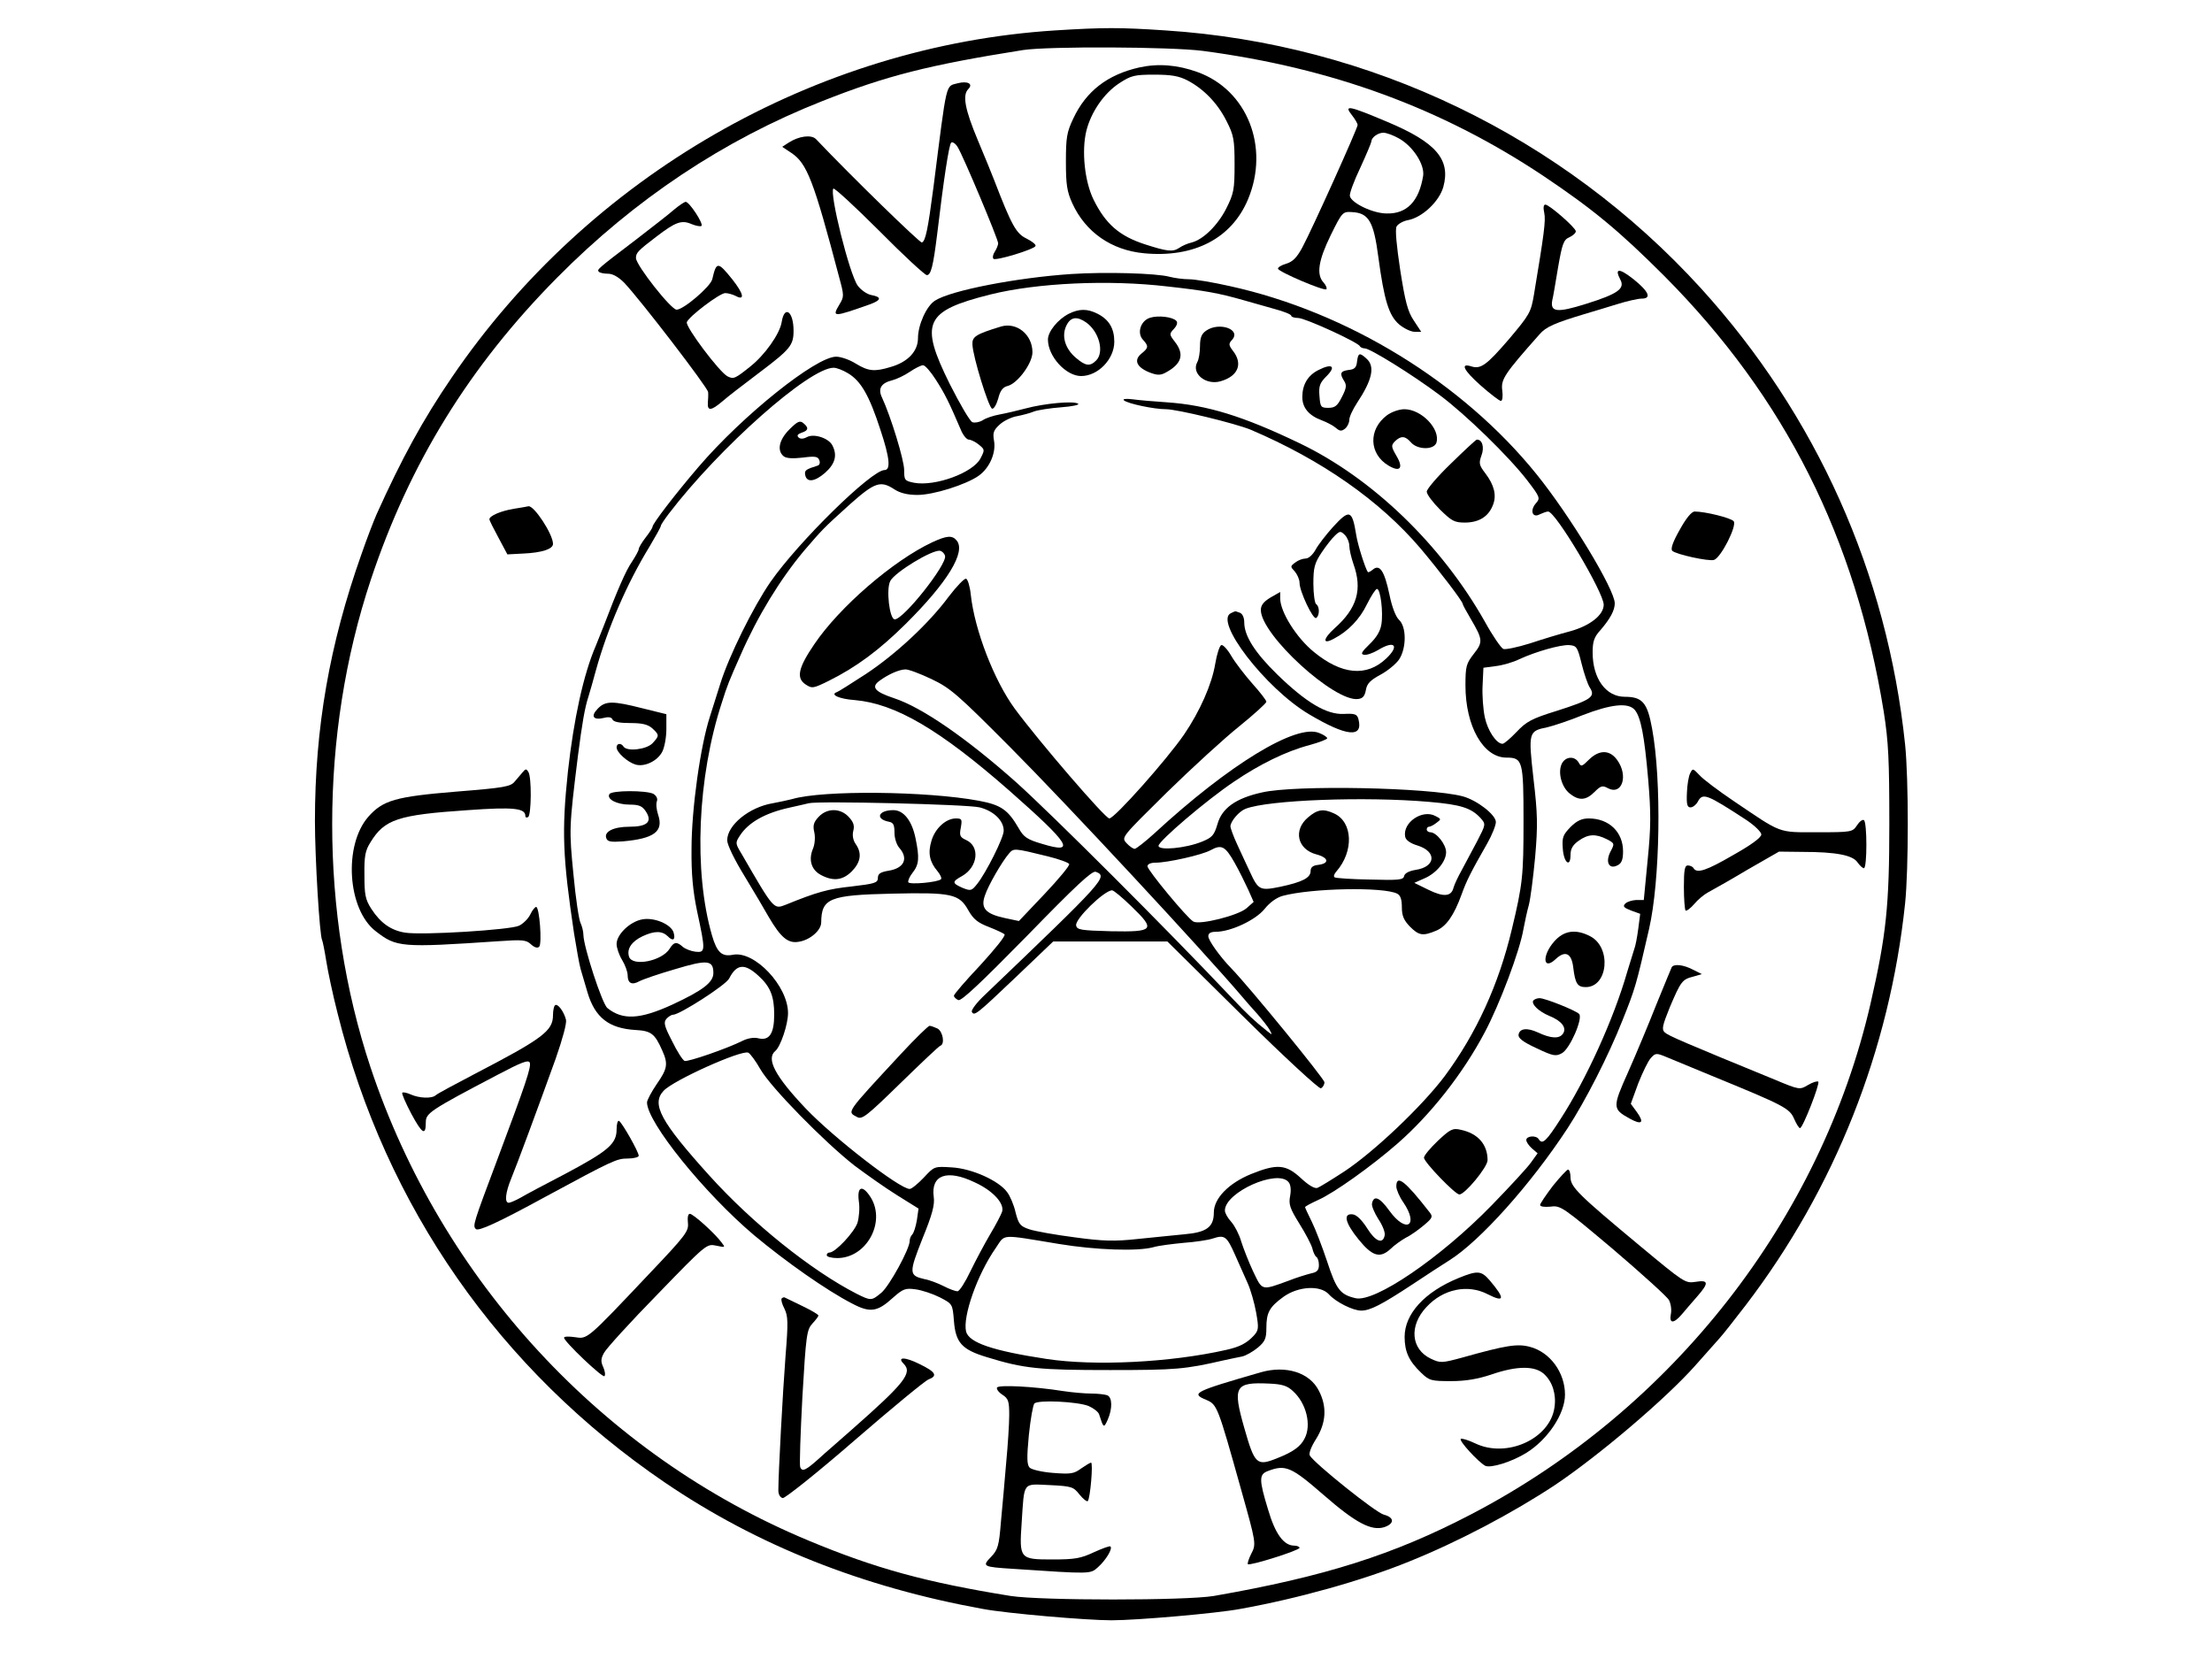 <?xml version="1.0" standalone="no"?>
<!DOCTYPE svg PUBLIC "-//W3C//DTD SVG 20010904//EN"
 "http://www.w3.org/TR/2001/REC-SVG-20010904/DTD/svg10.dtd">
<svg version="1.0" xmlns="http://www.w3.org/2000/svg"
 width="800pt" height="600pt" viewBox="0 0 800 600"
 preserveAspectRatio="xMidYMid meet">
<g transform="translate(0,600) scale(0.1,-0.1)"
fill="#000000" stroke="none">
<path d="M3816 5890 c-866 -55 -1686 -526 -2182 -1255 -104 -152 -181 -293
-272 -495 -11 -25 -36 -90 -55 -145 -115 -325 -168 -626 -168 -965 0 -132 17
-416 26 -430 2 -4 9 -38 15 -76 6 -38 24 -123 41 -189 174 -699 586 -1290
1184 -1697 334 -227 714 -378 1150 -457 85 -16 374 -41 465 -41 91 0 380 25
465 41 207 37 443 103 610 171 177 71 376 176 530 278 159 107 398 310 505
430 36 40 75 85 88 99 13 14 56 69 96 121 322 422 520 922 576 1452 13 125 13
451 0 576 -65 619 -320 1189 -738 1649 -501 550 -1196 885 -1937 933 -165 11
-223 11 -399 0z m534 -74 c468 -62 863 -207 1230 -451 182 -122 277 -201 440
-364 436 -439 691 -946 793 -1576 17 -109 20 -174 20 -405 0 -297 -11 -401
-68 -650 -180 -781 -717 -1468 -1445 -1847 -280 -146 -529 -225 -930 -295
-101 -17 -625 -17 -735 0 -304 49 -488 99 -730 200 -744 309 -1328 941 -1585
1712 -185 557 -185 1204 1 1763 140 421 357 773 674 1093 280 283 603 498 958
638 232 92 386 131 727 185 92 14 533 12 650 -3z"/>
<path d="M4120 5756 c-115 -26 -192 -86 -238 -184 -24 -50 -27 -70 -27 -157 0
-83 4 -108 23 -150 48 -105 142 -170 260 -181 181 -17 317 54 376 196 78 188
-3 394 -182 459 -74 27 -144 32 -212 17z m175 -47 c59 -31 109 -83 141 -147
26 -51 29 -67 29 -157 0 -91 -3 -105 -30 -159 -31 -61 -83 -112 -125 -123 -14
-3 -35 -12 -46 -20 -23 -15 -44 -12 -122 13 -93 30 -143 73 -187 162 -32 65
-44 176 -26 249 17 68 64 136 119 172 43 28 55 31 127 31 62 0 89 -5 120 -21z"/>
<path d="M3464 5699 c-45 -13 -38 17 -88 -376 -20 -153 -29 -196 -42 -200 -7
-2 -250 234 -383 374 -17 17 -62 11 -99 -13 l-23 -15 33 -22 c57 -38 81 -101
173 -450 18 -66 18 -70 1 -98 -28 -47 -24 -47 112 1 40 15 41 26 3 33 -16 3
-38 19 -49 34 -30 42 -103 335 -88 351 4 3 79 -66 166 -153 87 -88 165 -160
172 -160 15 0 23 33 37 145 24 202 43 326 51 334 4 4 15 -2 23 -15 19 -29 147
-334 147 -349 0 -5 -5 -19 -12 -30 -7 -10 -9 -22 -5 -26 8 -8 144 33 152 46 3
5 -12 17 -32 27 -38 18 -54 47 -118 213 -7 19 -34 84 -59 144 -46 110 -56 162
-34 184 19 19 -3 30 -38 21z"/>
<path d="M4889 5584 c12 -15 21 -31 21 -36 0 -12 -164 -376 -200 -443 -20 -37
-35 -52 -59 -59 -17 -5 -30 -13 -29 -18 4 -12 168 -82 175 -74 3 3 -1 14 -10
24 -27 29 -19 80 26 172 41 83 43 85 76 83 61 -3 79 -33 96 -163 21 -156 38
-212 76 -244 17 -14 42 -26 55 -26 l24 0 -27 41 c-22 33 -31 68 -49 183 -13
86 -19 147 -13 157 5 9 24 20 42 23 51 10 112 67 127 120 27 99 -26 161 -202
235 -140 59 -159 63 -129 25z m171 -85 c50 -28 93 -94 87 -135 -15 -92 -59
-138 -132 -136 -50 0 -128 38 -133 63 -2 9 15 55 38 103 22 48 40 91 40 95 0
14 24 31 43 31 11 0 36 -9 57 -21z"/>
<path d="M2438 5242 c-18 -16 -80 -64 -137 -108 -142 -108 -143 -109 -135
-117 4 -4 19 -7 34 -7 16 0 37 -12 57 -32 59 -62 303 -380 304 -396 1 -10 0
-27 -1 -39 -2 -30 12 -29 52 5 18 16 79 63 135 105 111 84 123 98 123 151 0
70 -33 94 -43 31 -7 -43 -61 -119 -114 -161 -55 -44 -60 -46 -82 -35 -30 16
-153 180 -147 196 8 21 119 105 139 105 10 0 27 -5 37 -10 35 -19 30 7 -11 59
-53 66 -58 66 -73 1 -7 -27 -104 -110 -129 -110 -20 0 -147 161 -147 187 0 19
8 27 75 78 68 52 90 60 125 45 17 -7 33 -10 37 -7 8 8 -44 87 -57 87 -5 0 -24
-13 -42 -28z"/>
<path d="M5585 5230 c6 -27 -1 -78 -37 -294 -11 -66 -16 -74 -91 -163 -81 -94
-102 -109 -136 -98 -41 13 -28 -14 34 -69 35 -31 68 -56 73 -56 6 0 8 17 5 39
-5 39 8 59 135 202 23 27 56 41 162 73 30 9 84 25 119 36 35 11 75 20 88 20
37 0 27 25 -29 70 -52 41 -70 41 -48 -1 18 -33 -9 -52 -124 -88 -105 -33 -130
-30 -122 13 3 11 12 65 21 119 15 86 20 100 41 109 13 6 24 16 23 22 -1 13
-96 96 -110 96 -7 0 -8 -12 -4 -30z"/>
<path d="M3875 5009 c-196 -13 -435 -59 -493 -96 -31 -19 -62 -88 -62 -136 0
-47 -36 -86 -98 -104 -59 -18 -81 -16 -127 12 -22 14 -54 25 -71 25 -73 0
-338 -212 -498 -399 -84 -98 -166 -205 -166 -216 0 -4 -11 -21 -25 -39 -14
-18 -25 -37 -25 -42 0 -5 -11 -25 -24 -45 -22 -31 -54 -105 -103 -234 -9 -22
-21 -53 -28 -70 -45 -104 -80 -266 -101 -455 -23 -217 -19 -310 22 -585 9 -55
19 -113 24 -130 5 -16 16 -55 25 -85 27 -90 77 -129 172 -135 58 -3 71 -13 98
-74 22 -49 19 -66 -20 -122 -19 -28 -35 -58 -35 -66 0 -72 208 -329 388 -481
114 -95 260 -198 353 -246 66 -35 92 -31 149 21 36 32 45 35 81 30 23 -3 62
-16 88 -29 46 -24 46 -24 51 -85 6 -79 29 -104 118 -131 136 -42 189 -47 447
-47 238 0 271 3 410 35 22 5 52 11 67 14 14 3 40 18 57 32 26 22 31 33 31 71
0 56 11 76 62 113 53 38 133 43 164 9 25 -28 87 -59 117 -59 32 0 73 21 184
94 51 34 111 73 135 88 110 69 294 274 427 477 64 98 148 262 199 391 46 115
49 125 96 330 40 174 46 536 11 725 -17 94 -35 115 -99 115 -68 0 -116 66
-116 160 0 40 5 56 29 82 35 41 51 71 51 96 0 50 -161 316 -283 467 -267 331
-682 586 -1108 680 -62 14 -128 25 -148 25 -20 0 -52 4 -71 9 -48 13 -233 18
-355 10z m347 -45 c136 -15 185 -24 273 -49 28 -8 78 -22 113 -32 34 -9 62
-20 62 -25 0 -4 11 -8 25 -8 25 0 217 -88 223 -102 2 -4 10 -8 18 -8 19 0 174
-96 271 -169 94 -70 251 -223 317 -309 46 -60 47 -64 31 -82 -23 -26 -13 -55
14 -40 11 5 24 10 30 10 27 0 201 -293 201 -337 0 -37 -49 -76 -121 -96 -35
-9 -101 -29 -146 -44 -45 -14 -88 -23 -96 -20 -8 3 -39 48 -67 99 -157 278
-407 519 -670 645 -204 98 -334 138 -480 148 -47 3 -103 8 -125 11 -24 3 -36
1 -30 -4 14 -12 109 -32 152 -32 40 0 250 -51 306 -74 256 -109 467 -256 615
-430 69 -82 152 -191 152 -200 0 -3 13 -27 29 -54 44 -75 45 -84 11 -127 -27
-35 -30 -44 -30 -114 0 -148 65 -261 148 -261 59 0 62 -11 62 -230 0 -197 -3
-227 -42 -390 -48 -202 -129 -378 -243 -532 -82 -109 -255 -273 -362 -344 -46
-30 -90 -57 -98 -60 -10 -4 -32 9 -60 35 -54 50 -86 53 -180 15 -81 -33 -135
-88 -135 -139 0 -53 -26 -72 -107 -79 -37 -4 -114 -11 -169 -17 -83 -9 -125
-8 -227 6 -70 9 -143 22 -164 29 -33 11 -39 18 -50 61 -6 27 -20 60 -31 74
-30 41 -127 85 -200 89 -63 4 -63 4 -101 -37 -21 -22 -44 -41 -51 -41 -36 0
-275 185 -376 291 -111 117 -144 180 -110 208 19 16 46 96 46 137 0 98 -121
226 -199 211 -40 -8 -58 8 -76 70 -67 231 -53 572 36 843 19 61 27 80 67 170
62 142 143 274 229 377 69 80 66 78 169 171 88 78 109 85 159 52 20 -13 47
-20 83 -20 58 0 175 37 221 69 40 28 64 84 56 127 -5 29 -2 38 21 59 14 13 43
27 63 30 20 4 47 11 61 17 14 5 58 12 98 15 40 3 68 9 61 13 -16 11 -122 1
-189 -17 -30 -8 -73 -18 -95 -22 -22 -4 -50 -13 -61 -21 -12 -7 -28 -10 -37
-7 -9 3 -45 65 -82 138 -110 222 -92 264 147 324 169 42 428 54 640 29z m-837
-338 c32 -50 47 -80 89 -178 8 -21 22 -38 30 -38 7 0 24 -8 36 -18 22 -18 22
-19 6 -50 -27 -52 -164 -102 -240 -88 -34 7 -36 9 -36 46 0 36 -48 193 -80
262 -16 33 -3 53 38 63 15 4 43 17 62 30 19 13 41 24 48 24 7 1 28 -23 47 -53z
m-318 24 c47 -28 77 -81 117 -204 34 -102 38 -146 15 -146 -47 0 -311 -259
-412 -404 -63 -91 -151 -269 -182 -369 -14 -45 -31 -98 -37 -117 -35 -107 -67
-336 -67 -480 -1 -90 5 -153 20 -225 31 -144 31 -151 -6 -147 -16 2 -37 10
-46 18 -21 19 -32 18 -47 -7 -28 -45 -135 -66 -147 -29 -9 28 9 55 49 74 43
20 70 20 91 0 19 -20 29 -13 21 14 -10 30 -71 55 -113 47 -45 -8 -93 -55 -93
-89 0 -14 9 -40 20 -58 11 -18 20 -43 20 -55 0 -29 15 -37 42 -22 13 7 71 27
130 44 116 35 138 33 138 -14 0 -34 -38 -63 -150 -115 -116 -53 -178 -56 -233
-12 -19 14 -86 221 -87 264 0 13 -5 32 -10 43 -6 10 -18 90 -26 176 -16 162
-16 170 16 428 15 117 25 176 38 215 6 19 18 62 27 95 42 152 113 316 194 448
22 37 41 71 41 75 0 4 13 23 28 43 184 241 509 529 597 529 11 0 34 -9 52 -20z
m2653 -1050 c9 -36 22 -75 30 -87 21 -33 5 -44 -120 -84 -91 -28 -110 -39
-145 -76 -23 -24 -45 -43 -51 -43 -22 0 -54 48 -64 96 -6 28 -10 80 -8 115 l3
64 45 6 c25 3 63 14 85 25 61 28 147 52 179 51 28 -2 31 -6 46 -67z m192 -167
c22 -26 35 -91 49 -253 10 -120 10 -170 -2 -290 l-14 -145 -28 0 c-15 -1 -32
-6 -39 -13 -10 -10 -5 -15 21 -25 l33 -12 -7 -54 c-4 -30 -10 -63 -15 -75 -4
-12 -15 -48 -25 -81 -49 -171 -149 -390 -241 -532 -52 -81 -66 -94 -79 -73 -9
15 -45 12 -45 -3 0 -7 9 -20 20 -30 l21 -18 -23 -32 c-12 -18 -77 -88 -143
-156 -185 -190 -424 -353 -493 -336 -55 13 -69 31 -102 132 -18 54 -43 119
-56 145 -13 26 -24 50 -24 52 0 3 21 14 47 26 57 25 193 122 287 204 120 105
236 252 315 401 54 101 128 297 141 376 5 26 13 64 19 85 6 22 16 100 23 174
10 115 9 157 -6 284 -19 169 -18 172 51 186 21 5 79 24 128 44 101 39 163 46
187 19z m-3169 -962 c43 -39 57 -74 57 -140 0 -70 -18 -96 -58 -86 -15 4 -38
0 -56 -9 -58 -29 -198 -77 -210 -73 -7 3 -27 34 -45 71 -28 54 -32 68 -21 81
7 8 18 15 24 15 24 0 192 108 203 131 27 53 56 56 106 10z m7 -338 c37 -65
231 -263 341 -349 43 -32 112 -81 154 -107 l77 -48 -6 -42 c-4 -23 -11 -46
-17 -52 -5 -5 -9 -15 -9 -23 0 -29 -73 -162 -102 -187 -36 -30 -38 -30 -90 -4
-164 84 -377 255 -533 428 -176 195 -210 258 -165 306 35 38 280 148 306 138
7 -3 27 -30 44 -60z m775 -409 c66 -30 109 -77 99 -107 -4 -11 -23 -48 -43
-81 -20 -34 -52 -94 -71 -133 -19 -40 -40 -73 -47 -73 -8 0 -30 8 -51 19 -20
10 -51 22 -69 25 -56 13 -56 22 -7 146 36 88 45 123 41 151 -11 80 48 101 148
53z m1135 1 c8 -9 10 -28 6 -50 -6 -31 -1 -45 33 -100 22 -35 43 -75 47 -89 3
-14 10 -29 15 -32 5 -3 9 -16 9 -29 0 -19 -7 -26 -27 -30 -16 -4 -53 -15 -83
-27 -99 -36 -94 -37 -128 34 -16 34 -35 83 -43 108 -7 25 -23 56 -36 71 -13
14 -23 32 -23 41 0 66 190 151 230 103z m-830 -224 c134 -22 283 -27 340 -12
19 6 69 12 110 16 41 3 90 10 107 16 42 14 50 8 80 -60 14 -31 34 -76 45 -101
11 -24 25 -73 31 -107 10 -56 9 -64 -8 -83 -26 -28 -51 -41 -100 -52 -203 -46
-476 -59 -649 -33 -197 30 -281 59 -292 99 -13 54 40 206 107 302 36 52 11 51
229 15z"/>
<path d="M3865 4865 c-39 -20 -75 -64 -75 -93 0 -61 65 -132 120 -132 61 0
120 61 120 124 0 48 -19 80 -60 101 -37 19 -67 19 -105 0z m63 -31 c47 -33 67
-108 36 -138 -22 -22 -38 -20 -73 10 -39 33 -53 79 -34 117 15 31 38 34 71 11z"/>
<path d="M4160 4851 c-34 -10 -49 -54 -27 -79 22 -24 21 -30 -5 -51 -28 -23
-18 -48 27 -67 28 -11 40 -12 58 -3 61 32 72 67 36 113 -20 26 -21 28 -3 47
11 12 14 23 8 29 -14 14 -65 20 -94 11z"/>
<path d="M3620 4819 c-92 -28 -105 -37 -103 -66 2 -44 58 -226 71 -231 6 -2
16 15 22 36 7 29 17 42 34 46 36 9 90 82 90 122 0 64 -57 110 -114 93z"/>
<path d="M4362 4804 c-16 -11 -22 -25 -22 -55 0 -22 -4 -49 -10 -59 -22 -41
31 -84 84 -69 63 18 82 62 46 109 -17 22 -17 27 -4 41 34 38 -47 66 -94 33z"/>
<path d="M4908 4693 c-2 -22 -9 -29 -30 -31 -31 -4 -34 -13 -16 -41 9 -15 7
-26 -9 -57 -16 -32 -25 -39 -49 -39 -27 0 -29 3 -32 43 -3 36 1 47 26 72 35
35 20 47 -29 22 -39 -19 -59 -53 -59 -98 0 -39 24 -67 70 -84 19 -7 43 -20 52
-28 14 -12 20 -12 33 -2 8 7 15 21 15 32 0 11 13 38 28 61 55 83 66 132 34
160 -25 23 -30 21 -34 -10z"/>
<path d="M5016 4498 c-68 -51 -65 -140 6 -182 42 -25 55 -9 28 36 -19 33 -19
37 -5 52 22 21 37 20 58 -4 23 -27 83 -28 92 -1 15 49 -54 121 -116 121 -19 0
-47 -10 -63 -22z"/>
<path d="M5248 4324 c-49 -47 -88 -93 -88 -102 0 -10 22 -39 48 -65 43 -42 52
-47 92 -47 50 1 84 22 100 65 13 34 4 71 -28 113 -23 30 -24 37 -14 65 11 29
3 58 -17 57 -3 0 -45 -39 -93 -86z"/>
<path d="M4819 4092 c-24 -27 -52 -63 -61 -80 -10 -18 -25 -32 -36 -32 -10 0
-27 -6 -37 -14 -19 -14 -19 -15 -2 -33 9 -11 17 -29 17 -41 0 -31 49 -134 60
-127 13 8 13 42 0 50 -5 3 -10 37 -10 74 0 58 4 74 30 113 16 24 38 52 49 62
17 16 20 16 35 1 9 -9 16 -27 16 -39 0 -13 7 -43 15 -66 33 -92 13 -160 -68
-232 -43 -39 -45 -61 -3 -38 52 27 94 71 120 125 15 30 31 55 36 55 13 0 23
-85 16 -128 -4 -25 -18 -48 -43 -72 -29 -28 -33 -36 -20 -38 10 -2 32 6 51 17
60 37 79 16 29 -31 -71 -67 -161 -58 -261 24 -63 51 -122 145 -122 194 l0 23
-35 -20 c-25 -15 -35 -28 -35 -45 0 -90 267 -334 352 -322 17 2 24 11 28 33 4
23 16 35 53 55 26 14 56 39 67 55 27 41 27 118 0 143 -12 11 -26 47 -35 92
-18 85 -35 111 -60 90 -8 -7 -17 -11 -18 -9 -9 12 -37 100 -42 134 -15 92 -24
95 -86 27z"/>
<path d="M3372 4039 c-141 -66 -336 -234 -427 -369 -58 -85 -66 -122 -32 -145
24 -16 28 -15 85 13 100 50 182 111 278 206 151 150 218 260 184 301 -16 20
-36 18 -88 -6z m46 -50 c6 -32 -150 -229 -182 -229 -19 0 -32 110 -16 139 17
32 152 114 180 109 8 -2 16 -10 18 -19z"/>
<path d="M3431 3842 c-71 -96 -191 -208 -300 -280 -51 -33 -98 -63 -104 -65
-27 -9 8 -25 65 -29 147 -13 307 -107 559 -328 220 -194 243 -230 118 -192
-55 16 -67 25 -85 57 -39 67 -64 84 -144 99 -188 35 -564 39 -675 6 -16 -4
-48 -11 -70 -15 -85 -14 -165 -79 -165 -134 0 -16 26 -70 63 -130 34 -56 73
-122 87 -147 44 -75 70 -97 109 -90 40 6 81 41 81 70 1 87 29 99 256 104 216
5 243 -1 276 -60 18 -32 34 -45 73 -60 28 -11 54 -23 58 -27 5 -5 -35 -54 -87
-111 -53 -56 -96 -106 -96 -111 0 -5 7 -12 16 -16 11 -4 81 62 248 232 177
182 236 237 249 232 45 -17 34 -29 -401 -445 -30 -28 -51 -56 -47 -62 9 -15
16 -10 162 129 l132 126 207 0 206 0 271 -268 c155 -153 277 -265 284 -263 7
3 13 13 13 22 0 12 -271 344 -337 412 -40 41 -83 101 -83 116 0 11 9 16 26 16
55 0 144 42 177 82 19 24 44 42 66 48 104 28 365 33 414 8 12 -6 17 -21 17
-49 0 -31 7 -47 29 -70 33 -33 47 -35 95 -15 36 15 64 54 92 131 18 50 33 80
93 185 17 30 31 65 31 77 0 26 -68 79 -120 93 -120 32 -606 42 -726 14 -95
-21 -145 -57 -161 -115 -12 -40 -19 -48 -56 -63 -59 -24 -157 -33 -157 -15 0
17 173 165 273 232 91 62 188 110 272 132 36 10 65 21 65 25 0 4 -13 13 -29
19 -82 35 -326 -114 -596 -363 -33 -30 -65 -55 -71 -56 -6 0 -19 9 -30 21 -19
21 -18 21 146 183 91 89 209 197 263 240 53 43 97 83 97 88 0 5 -23 35 -51 66
-28 32 -62 76 -76 100 -14 24 -30 41 -36 39 -6 -2 -16 -32 -22 -68 -12 -73
-55 -171 -113 -256 -62 -90 -251 -303 -270 -303 -15 0 -255 279 -342 397 -74
101 -145 283 -159 412 -3 30 -11 56 -17 58 -6 2 -34 -27 -63 -65z m-62 -298
c69 -33 94 -55 286 -248 206 -207 690 -728 836 -899 13 -16 39 -45 57 -65 18
-21 38 -46 44 -57 10 -19 10 -19 -8 -5 -49 39 -71 60 -128 120 -240 254 -652
665 -780 780 -181 161 -342 272 -443 305 -69 23 -84 40 -52 63 33 24 70 40 93
41 10 1 53 -15 95 -35z m1799 -444 c116 -10 153 -22 187 -59 19 -22 19 -22
-13 -84 -18 -34 -43 -81 -56 -105 -13 -23 -26 -51 -29 -62 -8 -33 -36 -35 -91
-8 l-51 25 36 16 c43 18 79 61 79 95 0 28 -35 72 -57 72 -7 0 -13 5 -13 10 0
6 4 10 8 10 5 0 17 6 27 14 18 13 18 14 -4 25 -47 25 -119 -24 -109 -75 2 -12
18 -24 45 -32 70 -22 66 -77 -7 -88 -24 -4 -40 -12 -42 -23 -3 -13 -19 -15
-123 -12 -66 1 -124 5 -128 8 -5 3 -2 12 6 21 64 73 60 179 -8 210 -39 18 -60
15 -94 -14 -55 -46 -39 -116 30 -134 45 -12 48 -33 6 -38 -19 -2 -27 -9 -27
-22 0 -25 -30 -40 -109 -57 -74 -15 -80 -13 -111 55 -12 26 -33 70 -46 99 -13
28 -24 58 -24 65 1 18 31 54 55 63 82 32 433 45 663 25z m-1625 -20 c51 -13
87 -48 87 -84 1 -24 -64 -153 -96 -193 -20 -25 -23 -26 -53 -14 -38 17 -39 22
-1 43 57 33 65 107 14 130 -22 10 -25 16 -19 45 5 30 4 33 -18 33 -36 0 -75
-36 -88 -80 -14 -45 -7 -77 21 -110 11 -13 17 -27 13 -30 -12 -11 -112 -20
-118 -11 -2 5 4 20 15 34 24 30 26 54 11 126 -13 63 -43 101 -80 101 -55 0
-67 -32 -16 -42 16 -3 20 -11 20 -40 0 -20 8 -44 18 -55 33 -38 17 -73 -39
-82 -30 -5 -39 -11 -39 -26 0 -18 -11 -21 -95 -31 -85 -9 -125 -20 -238 -66
-44 -17 -42 -20 -160 184 -23 38 -23 40 -6 66 31 48 92 82 179 101 33 7 65 15
70 16 33 9 576 -4 618 -15z m922 -200 c17 -30 39 -75 50 -99 l19 -43 -26 -23
c-30 -26 -169 -61 -192 -48 -23 13 -166 186 -166 200 0 8 12 13 29 13 44 0
168 28 199 45 40 22 53 15 87 -45z m-676 23 c41 -10 76 -23 78 -28 2 -6 -39
-55 -89 -108 l-93 -98 -52 11 c-69 15 -87 36 -71 81 12 37 62 123 87 152 17
20 18 20 140 -10z m304 -182 c87 -84 81 -92 -75 -89 -109 3 -123 5 -126 21 -5
23 102 127 130 127 6 0 37 -26 71 -59z"/>
<path d="M2961 3046 c-18 -19 -22 -31 -16 -56 4 -18 2 -44 -5 -60 -17 -41 -5
-77 30 -95 44 -23 78 -19 111 14 32 33 37 65 14 98 -10 14 -13 32 -9 48 5 19
1 32 -17 51 -30 32 -78 32 -108 0z"/>
<path d="M4453 3783 c-66 -26 124 -273 281 -366 136 -81 197 -87 179 -18 -5
18 -12 21 -53 19 -62 -3 -136 41 -240 142 -81 79 -120 140 -120 189 0 17 -6
31 -16 35 -9 3 -16 6 -17 5 -1 0 -8 -3 -14 -6z"/>
<path d="M3258 2188 c-202 -218 -195 -208 -158 -228 18 -10 36 5 156 122 75
73 140 135 145 136 17 6 9 51 -10 62 -11 5 -24 10 -29 10 -5 0 -52 -46 -104
-102z"/>
<path d="M2855 4447 c-37 -37 -46 -76 -21 -97 10 -8 33 -9 69 -5 45 6 55 4 60
-9 4 -10 1 -18 -6 -20 -42 -13 -48 -17 -45 -33 5 -29 34 -26 72 7 37 33 45 64
26 100 -14 26 -67 43 -92 29 -13 -7 -24 -7 -30 -1 -7 7 -3 12 11 17 25 8 27
18 6 35 -12 10 -21 6 -50 -23z"/>
<path d="M2161 3436 c-26 -27 -15 -42 25 -32 15 4 26 2 29 -6 4 -9 26 -13 64
-13 44 0 64 -5 80 -19 26 -24 26 -27 1 -54 -22 -23 -93 -31 -105 -12 -9 14
-25 12 -25 -3 0 -18 39 -53 68 -62 33 -10 80 13 97 46 8 15 15 52 15 82 l0 54
-85 21 c-110 28 -136 28 -164 -2z"/>
<path d="M2204 3128 c-11 -18 27 -38 73 -38 34 0 46 -5 59 -25 24 -37 5 -55
-60 -55 -57 0 -93 -18 -83 -42 4 -12 17 -14 59 -11 114 10 149 36 128 97 -6
18 -8 40 -4 49 3 9 -2 19 -13 26 -26 13 -151 13 -159 -1z"/>
<path d="M5747 3253 c-26 -26 -29 -27 -38 -10 -14 23 -46 22 -60 -4 -16 -31
-2 -85 28 -109 34 -27 59 -25 90 6 23 23 29 24 49 13 50 -26 74 45 33 102 -27
38 -65 38 -102 2z"/>
<path d="M5680 3009 c-27 -28 -31 -37 -28 -77 3 -52 28 -72 28 -24 0 22 8 36
29 51 35 25 62 26 102 6 29 -15 29 -16 13 -46 -19 -38 -4 -65 27 -48 14 7 19
21 19 50 0 70 -51 119 -124 119 -25 0 -43 -8 -66 -31z"/>
<path d="M5621 2595 c-45 -51 -41 -107 5 -64 35 33 58 22 64 -31 7 -57 15 -70
45 -70 81 0 94 144 16 184 -52 27 -95 21 -130 -19z"/>
<path d="M5545 2381 c-7 -13 20 -39 58 -55 45 -18 64 -43 50 -64 -13 -20 -44
-18 -91 4 -39 18 -66 15 -70 -8 -2 -12 15 -26 65 -49 61 -29 70 -30 92 -18 29
16 77 127 62 142 -13 13 -123 57 -143 57 -9 0 -19 -4 -23 -9z"/>
<path d="M5200 1874 c-27 -26 -50 -53 -50 -61 0 -16 113 -133 128 -133 20 0
102 99 102 124 0 57 -35 97 -97 110 -29 7 -38 2 -83 -40z"/>
<path d="M5050 1709 c0 -11 11 -37 25 -57 58 -85 11 -115 -50 -31 -35 49 -57
58 -63 26 -2 -8 9 -34 23 -56 15 -22 25 -48 23 -58 -6 -34 -33 -24 -63 24 -19
30 -38 49 -52 51 -37 5 -28 -31 20 -90 50 -62 78 -70 116 -35 14 14 40 32 56
41 17 8 46 29 65 45 31 26 33 31 20 47 -88 113 -120 138 -120 93z"/>
<path d="M3106 1656 c4 -24 1 -59 -5 -79 -12 -34 -80 -107 -101 -107 -6 0 -10
-4 -10 -10 0 -5 17 -10 38 -10 105 0 176 128 122 218 -30 48 -51 43 -44 -12z"/>
<path d="M1859 4160 c-49 -8 -89 -26 -89 -38 0 -4 15 -34 33 -67 l32 -60 57 3
c67 3 108 16 108 35 0 35 -69 140 -89 136 -3 -1 -27 -5 -52 -9z"/>
<path d="M6075 4084 c-24 -42 -34 -69 -27 -76 13 -13 132 -39 151 -33 25 8 84
124 71 140 -10 12 -103 35 -141 35 -11 0 -31 -24 -54 -66z"/>
<path d="M1891 3208 c-6 -7 -19 -22 -29 -34 -15 -19 -37 -23 -212 -37 -219
-18 -265 -31 -318 -91 -90 -103 -76 -335 27 -414 75 -58 90 -60 444 -36 86 6
100 5 117 -11 13 -12 24 -15 30 -9 11 11 1 144 -11 144 -4 0 -14 -12 -21 -27
-7 -15 -26 -34 -41 -41 -31 -15 -350 -35 -412 -25 -51 8 -89 35 -122 86 -22
34 -25 52 -25 122 -1 69 3 89 22 119 51 83 99 99 352 116 166 12 208 7 208
-21 0 -6 5 -7 10 -4 12 8 13 145 1 163 -7 12 -10 12 -20 0z"/>
<path d="M6113 3204 c-6 -11 -11 -43 -12 -71 -2 -42 1 -53 13 -53 8 0 20 9 26
20 18 34 31 29 178 -67 28 -19 52 -42 52 -51 0 -11 -37 -38 -101 -74 -98 -57
-132 -68 -144 -48 -3 6 -13 10 -21 10 -11 0 -14 -17 -14 -78 0 -43 3 -81 6
-85 3 -3 17 7 31 23 13 16 36 35 51 43 15 8 79 44 141 81 l115 66 85 -1 c122
0 182 -12 199 -38 8 -11 18 -21 23 -21 12 0 12 167 0 174 -5 3 -16 -5 -25 -19
-16 -24 -19 -25 -144 -25 -144 0 -126 -6 -302 113 -55 37 -111 79 -124 94 -23
24 -24 25 -33 7z"/>
<path d="M6046 2502 c-2 -4 -27 -65 -56 -136 -28 -71 -74 -181 -102 -244 -57
-127 -56 -133 5 -167 45 -25 55 -16 27 23 l-22 30 27 74 c16 40 36 82 46 92
16 18 20 18 56 3 21 -9 94 -39 162 -67 266 -109 283 -118 300 -157 8 -18 17
-33 21 -33 10 0 73 161 66 168 -4 3 -20 -2 -37 -12 -30 -18 -31 -18 -122 20
-322 132 -383 158 -396 170 -12 11 -9 24 18 91 40 94 45 101 85 111 l31 9 -32
16 c-34 18 -69 22 -77 9z"/>
<path d="M2007 2364 c-4 -4 -7 -20 -7 -35 0 -57 -35 -84 -285 -214 -71 -37
-134 -71 -139 -76 -14 -13 -60 -11 -91 3 -14 6 -27 9 -30 6 -3 -3 12 -37 33
-77 39 -72 52 -80 52 -30 0 33 14 43 258 171 87 46 113 56 118 45 6 -16 -16
-80 -116 -347 -89 -237 -91 -243 -79 -255 9 -9 78 22 254 118 242 131 256 137
295 137 22 0 40 5 40 10 0 14 -59 118 -71 126 -5 3 -9 -11 -9 -31 0 -52 -31
-78 -185 -160 -71 -37 -145 -76 -163 -87 -18 -10 -37 -18 -42 -18 -16 0 -12
37 9 88 21 51 94 248 161 434 25 72 40 127 37 140 -8 31 -31 61 -40 52z"/>
<path d="M5616 1711 c-25 -33 -46 -64 -46 -69 0 -6 16 -8 38 -6 36 5 44 -1
227 -155 104 -89 195 -171 201 -183 7 -13 10 -35 7 -50 -7 -36 10 -36 40 -1
12 15 37 43 55 64 43 49 42 61 -6 53 -37 -6 -42 -2 -202 131 -220 183 -250
212 -250 247 0 15 -4 28 -9 28 -4 0 -29 -27 -55 -59z"/>
<path d="M2488 1577 c3 -30 -7 -44 -143 -187 -225 -238 -220 -233 -266 -226
-21 3 -39 3 -39 -2 0 -14 139 -146 146 -139 4 4 2 18 -4 32 -10 21 -9 32 3 53
8 15 94 110 193 211 177 183 178 183 212 176 33 -7 34 -7 20 11 -25 34 -103
104 -115 104 -7 0 -9 -13 -7 -33z"/>
<path d="M5273 1377 c-121 -50 -193 -129 -193 -212 0 -54 16 -88 60 -130 29
-28 36 -30 108 -30 54 0 98 8 146 24 93 32 158 32 191 1 30 -28 44 -73 37
-120 -16 -114 -173 -185 -287 -130 -25 12 -49 19 -52 16 -7 -7 62 -82 88 -97
20 -10 97 14 150 47 77 48 139 141 139 210 0 80 -54 154 -127 173 -45 12 -85
6 -245 -39 -74 -20 -79 -20 -113 -4 -72 34 -80 119 -16 187 60 65 149 84 222
46 61 -31 63 -16 7 50 -31 36 -44 37 -115 8z"/>
<path d="M2827 1304 c-3 -4 1 -20 10 -37 13 -27 14 -48 4 -171 -10 -129 -26
-426 -26 -486 0 -14 6 -26 16 -28 8 -1 123 90 260 209 134 116 254 215 267
220 34 13 27 27 -33 56 -52 26 -82 26 -57 1 33 -33 5 -69 -188 -239 -46 -41
-100 -87 -118 -104 -48 -43 -61 -49 -68 -31 -3 8 1 123 8 255 13 224 16 242
36 264 12 13 22 26 22 29 0 4 -26 19 -57 34 -32 16 -61 29 -64 31 -3 2 -8 1
-12 -3z"/>
<path d="M4560 1037 c-242 -70 -255 -76 -197 -100 39 -17 41 -22 125 -322 55
-196 56 -199 37 -235 -9 -18 -14 -34 -12 -37 7 -7 187 50 187 59 0 4 -9 8 -19
8 -38 0 -69 42 -95 131 -33 108 -33 127 0 139 63 24 84 15 199 -85 118 -103
175 -133 222 -118 37 13 36 35 -2 45 -29 7 -251 185 -268 214 -4 8 5 32 23 60
36 58 40 116 10 174 -33 66 -119 93 -210 67z m116 -68 c49 -44 68 -124 42
-172 -14 -28 -41 -48 -97 -70 -76 -31 -83 -24 -121 109 -43 151 -34 166 92
160 45 -2 64 -8 84 -27z"/>
<path d="M3606 982 c-3 -5 5 -17 19 -26 22 -14 25 -24 25 -74 0 -31 -5 -109
-11 -172 -5 -63 -14 -159 -19 -214 -7 -87 -11 -101 -36 -127 -33 -34 -30 -36
81 -43 283 -19 278 -19 306 6 28 25 54 67 45 75 -2 3 -29 -7 -60 -21 -47 -22
-68 -26 -150 -26 -118 0 -120 2 -111 133 10 151 2 140 101 136 80 -4 86 -6
108 -34 13 -16 27 -27 30 -24 9 9 20 139 12 139 -4 0 -20 -10 -36 -21 -26 -19
-37 -21 -101 -16 -40 3 -78 12 -85 19 -10 10 -11 35 -3 118 6 58 15 109 20
114 13 14 156 7 196 -9 18 -8 35 -21 38 -30 16 -50 17 -51 31 -20 18 41 17 82
-2 89 -9 3 -34 6 -57 6 -23 0 -69 4 -102 9 -107 17 -232 23 -239 13z"/>
</g>
</svg>
